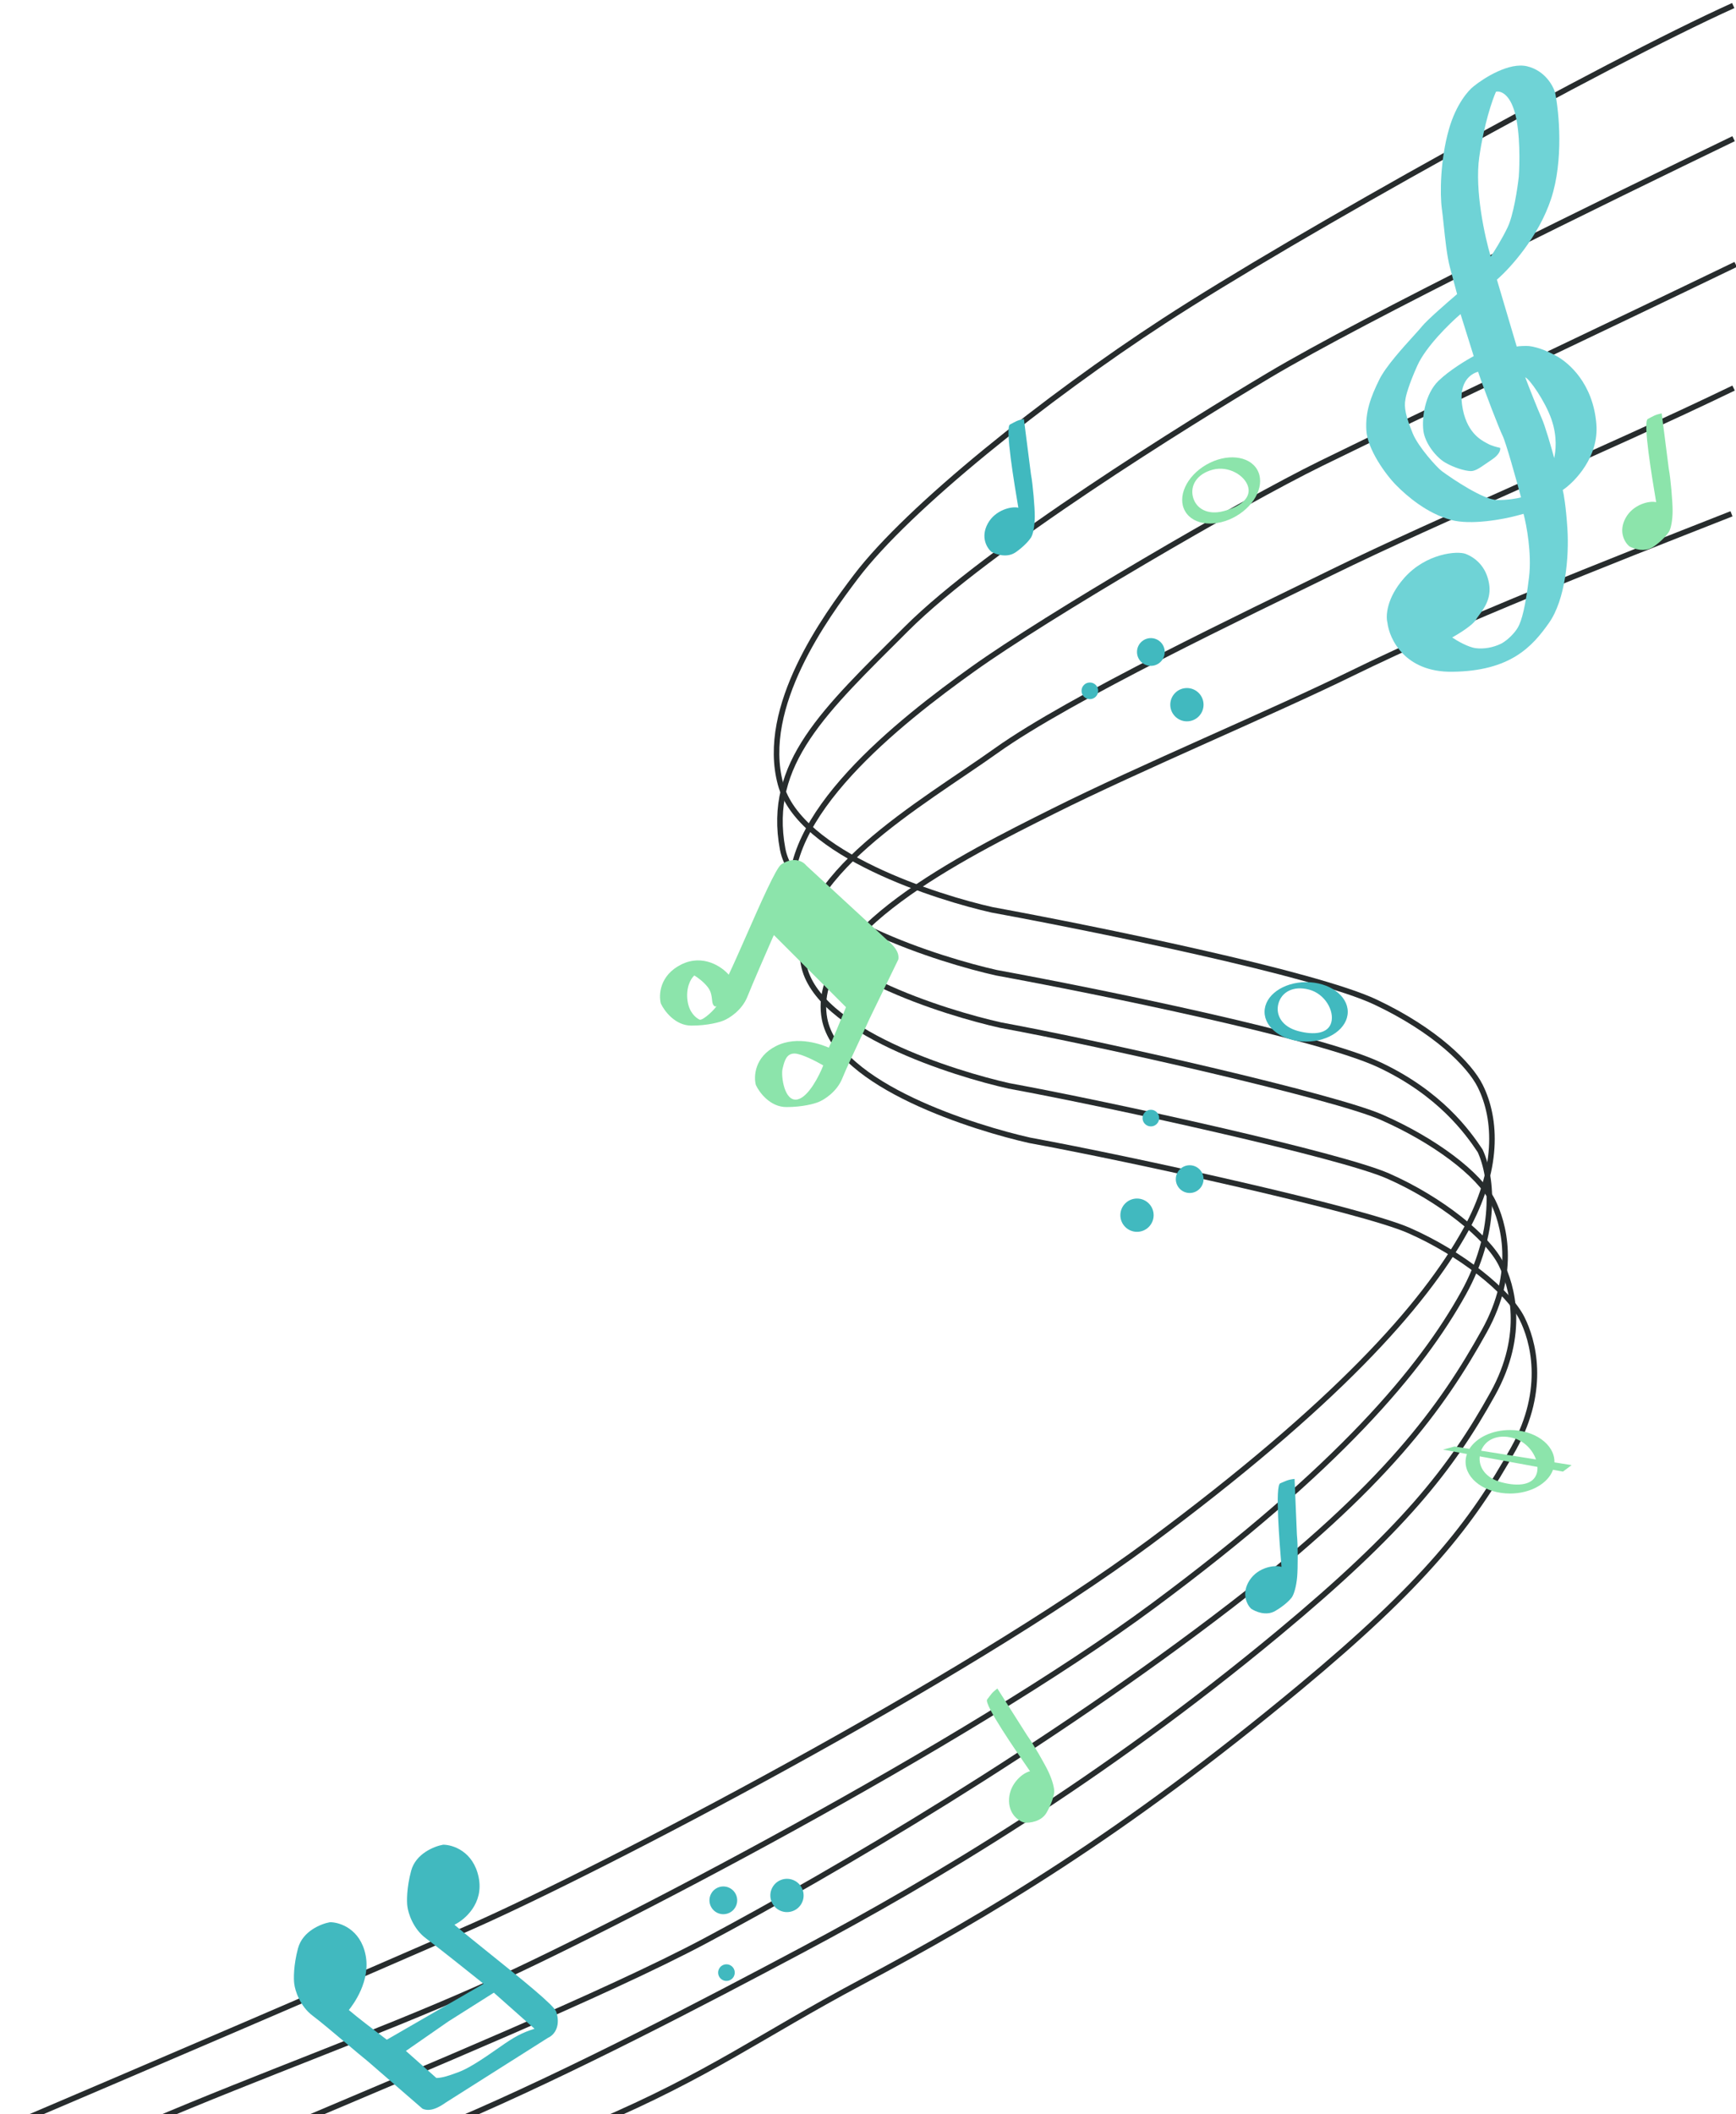 <svg width="313" height="381" viewBox="0 0 313 381" fill="none" xmlns="http://www.w3.org/2000/svg">
<path d="M1 383.39C21.393 374.704 66.788 355.292 85.217 347.135C108.254 336.938 173.589 302.949 207.2 278.024C240.811 253.099 256.673 235.349 264.226 221.753C270.269 210.877 269.891 201.737 266.87 195.695C264.981 191.918 258.863 185.725 247.987 180.589C237.11 175.453 197.381 167.371 178.876 163.972C169.309 161.832 144.174 154.047 140.733 141.312C136.956 127.339 148.94 111.037 154.328 103.925C163.77 91.462 188.672 71.629 209.844 57.851C233.636 42.367 289.085 11.574 312.5 1" stroke="#272C2D"/>
<path d="M26.681 382.635C47.074 373.948 67.543 366.622 85.973 358.465C109.01 348.268 174.344 314.279 207.955 289.354C241.567 264.428 256.295 246.678 263.849 233.083C269.891 222.206 269.136 212.312 266.87 207.402C264.604 204.003 259.619 197.054 248.742 191.918C237.866 186.782 198.136 178.7 179.631 175.302C170.064 173.161 143.376 165.105 141.11 153.02C138.207 137.536 148.663 128.095 163.392 113.366C178.121 98.637 214.651 76.055 228.727 67.67C246.476 57.095 289.907 35.947 312.566 24.994" stroke="#272C2D"/>
<path d="M54.249 382.257C74.642 373.571 109.346 359.248 127.137 349.778C150.551 337.316 188.778 314.888 221.928 289.354C249.875 267.827 260.071 253.476 267.625 239.881C273.667 229.004 271.023 220.243 269.135 216.466C266.68 211.556 258.561 205.514 249.119 201.36C240.536 197.583 198.891 188.142 180.386 184.743C170.819 182.603 145.264 174.924 142.998 162.839C140.095 147.355 162.259 129.983 175.477 120.541C188.694 111.1 223.456 90.743 238.167 83.531C257.428 74.09 290.284 58.606 312.943 47.654" stroke="#272C2D"/>
<path d="M82.196 382.257C102.589 373.571 127.096 360.759 144.887 351.289C168.302 338.826 198.424 320.998 230.615 294.263C252.896 275.758 261.583 264.806 269.136 251.21C275.178 240.334 272.535 231.572 270.646 227.796C268.192 222.886 259.694 216.088 250.253 211.934C241.67 208.158 200.402 199.094 181.897 195.695C172.33 193.555 147.153 185.876 144.887 173.791C141.984 158.307 166.413 144.711 179.631 135.27C192.849 125.829 225.345 110.381 240.056 103.169C259.317 93.728 289.907 80.888 312.566 69.936" stroke="#272C2D"/>
<path d="M107.499 382.635C127.892 373.948 137.293 366.801 155.084 357.332C178.498 344.869 202.201 330.817 234.391 304.082C256.673 285.577 265.359 274.625 272.912 261.029C278.955 250.153 276.311 241.391 274.423 237.615C271.968 232.705 263.471 225.907 254.029 221.753C245.446 217.977 204.179 208.913 185.674 205.514C176.106 203.374 150.929 195.695 148.664 183.61C145.76 168.126 173.966 154.153 189.828 146.222C205.69 138.291 229.122 128.508 243.833 121.297C263.093 111.855 289.151 101.659 312.188 92.595" stroke="#272C2D"/>
<g filter="url(#filter0_d_285_116)">
<path fill-rule="evenodd" clip-rule="evenodd" d="M261.829 110.885C263.021 110.223 265.546 108.656 266.108 107.684C266.252 107.435 266.459 107.154 266.693 106.838C267.601 105.609 268.913 103.833 268.487 101.224C267.95 97.943 265.839 96.454 264.304 95.838C262.769 95.222 257.08 95.719 253.143 100.198C249.994 103.782 249.834 107.021 250.148 108.193C250.493 111.183 253.3 117.143 261.772 117.064C272.362 116.967 276.299 112.487 279.277 108.264C282.255 104.042 282.928 96.327 282.602 91.278C282.342 87.238 281.934 84.95 281.763 84.311C283.984 82.802 288.306 78.311 287.822 72.413C287.216 65.041 282.822 61.424 280.797 60.255C278.771 59.085 276.511 58.321 275.148 58.343C274.057 58.362 273.571 58.423 273.464 58.452L269.891 46.396C272.212 44.404 277.417 38.694 279.676 31.788C281.935 24.881 281.099 16.224 280.399 12.758C280.056 11.48 278.566 8.729 275.343 7.949C272.12 7.168 267.568 10.032 265.695 11.561C264.744 12.273 262.523 14.808 261.25 19.259C259.659 24.823 259.602 31.002 259.968 33.644C260.078 34.444 260.185 35.464 260.302 36.578C260.571 39.144 260.892 42.206 261.429 44.211L262.714 49.004C260.947 50.505 257.209 53.767 256.392 54.807C256.127 55.144 255.588 55.739 254.906 56.489L254.906 56.489L254.906 56.489C252.954 58.638 249.84 62.067 248.69 64.406C247.138 67.561 246.14 70.226 246.357 73.592C246.579 77.039 249.861 81.557 251.738 83.452C253.616 85.346 257.199 88.495 261.633 89.704C265.18 90.672 270.966 89.601 273.416 88.945L274.694 88.602C275.236 90.626 276.194 95.734 275.688 99.98C275.055 105.286 274.376 107.865 273.674 109.081C273.113 110.053 271.898 111.315 270.706 111.977C269.194 112.725 267.529 112.988 266.114 112.819C264.699 112.65 262.668 111.459 261.829 110.885ZM280.222 78.559C279.737 76.749 278.6 72.761 277.933 71.296C277.267 69.831 275.42 65.143 275 64C275.753 64.255 278.556 68.252 279.702 71.507C280.848 74.761 280.469 77.352 280.222 78.559ZM270.927 74.543C271.525 75.753 273.387 82.445 274.243 85.641C273.604 85.812 271.844 86.147 269.918 86.115C267.51 86.075 262.093 82.475 259.96 80.906C259.107 80.278 255.715 76.564 254.71 74.094C253.449 70.993 253.107 69.386 253.403 67.937C253.474 67.347 254.001 65.311 255.548 61.883C257.095 58.455 261.385 54.269 263.336 52.604L265.71 60.187C264.411 60.878 261.324 62.733 259.366 64.627C256.918 66.995 256.348 71.258 256.628 73.58C256.907 75.902 258.956 78.436 260.577 79.371C262.197 80.307 264.052 80.837 265.096 80.9C265.917 80.949 266.777 80.353 267.955 79.535C268.276 79.313 268.62 79.075 268.993 78.828C270.39 77.906 270.567 77.037 270.482 76.717C269.999 76.618 268.87 76.327 268.222 75.953C268.16 75.916 268.083 75.876 267.996 75.829C266.951 75.27 264.286 73.844 263.611 68.969C263.027 64.742 265.222 63.343 266.5 63C267.655 66.458 270.329 73.333 270.927 74.543ZM268.778 42.242C267.73 38.756 265.849 30.287 266.711 24.303C267.574 18.318 269.078 13.965 269.723 12.537C270.469 12.337 272.2 12.832 273.158 16.411C274.117 19.989 274.007 25.544 273.833 27.874C273.601 29.991 272.874 34.775 271.819 36.975C270.765 39.175 269.353 41.403 268.778 42.242Z" fill="#6FD3D6"/>
</g>
<g filter="url(#filter1_d_285_116)">
<path fill-rule="evenodd" clip-rule="evenodd" d="M122.823 169.824C126.737 167.866 130.163 170.231 131.386 171.659C132.287 169.76 133.428 167.17 134.61 164.486C137.174 158.666 139.933 152.402 140.867 151.779C142.658 150.585 144.45 150.848 145.388 151.999L159.993 165.459C161.083 166.358 162.197 167.548 161.97 168.906L156.771 179.611C156.323 180.628 155.609 182.15 154.85 183.767C153.708 186.199 152.465 188.845 151.878 190.315C150.899 192.762 148.615 194.189 147.596 194.597C146.882 194.903 144.721 195.514 141.785 195.514C138.849 195.514 136.891 192.864 136.28 191.538C135.872 190.009 136.035 186.461 139.95 184.504C143.865 182.547 148.361 184.337 149.431 184.81C150.298 182.984 151.391 180.315 152.53 177.511L139.535 164.516L139.338 164.93C138.217 167.479 135.729 173.188 134.75 175.635C133.772 178.081 131.488 179.509 130.469 179.916C129.755 180.222 127.594 180.834 124.658 180.834C121.721 180.834 119.764 178.183 119.152 176.858C118.745 175.329 118.908 171.781 122.823 169.824ZM143.846 194.124C145.803 193.635 147.72 189.842 148.434 188.007C147.21 187.293 144.458 185.866 143.234 185.866C141.774 185.866 141.429 187.26 141.135 188.451L141.093 188.619C140.788 189.842 141.399 194.736 143.846 194.124ZM129.166 177.303C129.064 177.405 128.799 177.486 128.555 176.997C128.446 176.779 128.414 176.483 128.378 176.138C128.311 175.514 128.228 174.726 127.637 173.938C126.903 172.96 125.7 172.103 125.19 171.797C124.477 172.409 123.639 174.087 123.967 176.385C124.273 178.526 125.496 179.443 126.108 179.749C126.719 180.055 129.166 177.608 129.166 177.303Z" fill="#8CE4AB"/>
</g>
<g filter="url(#filter2_d_285_116)">
<path fill-rule="evenodd" clip-rule="evenodd" d="M81.932 342.876C83.79 341.986 87.265 339.031 86.303 334.332C85.342 329.633 81.633 328.455 79.899 328.452C78.323 328.724 74.962 330.044 74.129 333.152C73.296 336.259 73.331 338.721 73.452 339.563C73.595 340.757 74.458 343.579 76.77 345.309C79.082 347.039 84.419 351.291 86.799 353.201L87.182 353.527L69.742 363.596C67.097 361.595 64.582 359.681 62.895 358.245C63.699 357.247 66.869 352.996 65.907 348.297C64.946 343.598 61.237 342.419 59.503 342.417C57.927 342.689 54.566 344.009 53.733 347.116C52.901 350.224 52.935 352.685 53.056 353.527C53.199 354.722 54.062 357.544 56.374 359.274C57.763 360.313 60.212 362.378 62.462 364.276L62.462 364.277L62.462 364.277L62.462 364.277C63.958 365.539 65.366 366.727 66.316 367.489L76.172 376.028C77.545 376.653 79.121 375.812 80.382 374.913L98.771 363.271C100.255 362.605 101.041 360.784 100.285 358.549C99.891 357.383 94.043 352.687 88.61 348.323L88.61 348.323C86.104 346.31 83.686 344.368 81.932 342.876ZM73.182 365.618L78.682 370.495C79.817 370.477 81.121 370.001 82.054 369.66C82.215 369.602 82.364 369.547 82.5 369.5C84.204 368.904 86.503 367.466 90 365C92.798 363.027 94.103 362.338 96.375 361.623L89.041 355.12L80.847 360.298L73.182 365.618Z" fill="#41B9BF"/>
</g>
<g filter="url(#filter3_d_285_116)">
<path d="M293.094 89.357C294.447 86.871 297.428 86.196 298.605 86.501C297.895 82.254 296.156 71.976 297.105 71.501C298.105 71.001 298.316 70.763 299.605 70.501L300.883 80.501C301.23 82.268 301.571 86.501 301.571 88.029C301.571 89.733 301.273 91.291 300.883 91.884C300.617 92.31 299.697 93.434 298.139 94.52C296.581 95.606 294.562 94.923 293.748 94.446C292.966 93.786 291.741 91.843 293.094 89.357Z" fill="#8CE4AB"/>
</g>
<g filter="url(#filter4_d_285_116)">
<path d="M178.094 90.357C179.447 87.871 182.428 87.196 183.605 87.501C182.895 83.254 181.156 72.976 182.105 72.501C183.105 72.001 183.316 71.763 184.605 71.501L185.883 81.501C186.23 83.268 186.571 87.501 186.571 89.029C186.571 90.733 186.273 92.291 185.883 92.884C185.617 93.31 184.697 94.434 183.139 95.52C181.581 96.606 179.562 95.923 178.748 95.446C177.966 94.786 176.741 92.843 178.094 90.357Z" fill="#41B9BF"/>
</g>
<g filter="url(#filter5_d_285_116)">
<path d="M181.937 320.142C182.107 317.316 184.52 315.44 185.715 315.216C183.269 311.672 177.33 303.105 177.988 302.272C178.681 301.395 178.771 301.09 179.827 300.305L185.229 308.817C186.294 310.269 188.4 313.957 189.049 315.34C189.772 316.883 190.164 318.42 190.062 319.123C190.003 319.622 189.647 321.03 188.697 322.674C187.748 324.319 185.63 324.558 184.69 324.472C183.702 324.206 181.768 322.967 181.937 320.142Z" fill="#8CE4AB"/>
</g>
<g filter="url(#filter6_d_285_116)">
<path d="M225.319 280.763C226.879 278.401 229.907 277.982 231.053 278.386C230.707 274.094 229.848 263.705 230.834 263.313C231.873 262.9 232.103 262.68 233.41 262.529L233.833 272.601C234.029 274.391 234.008 278.638 233.879 280.161C233.734 281.859 233.304 283.385 232.865 283.943C232.564 284.345 231.552 285.387 229.907 286.336C228.263 287.286 226.309 286.434 225.538 285.889C224.815 285.165 223.76 283.125 225.319 280.763Z" fill="#41B9BF"/>
</g>
<g filter="url(#filter7_d_285_116)">
<path fill-rule="evenodd" clip-rule="evenodd" d="M235.5 183.714C239.642 183.714 243 181.316 243 178.357C243 175.398 239.642 173 235.5 173C231.358 173 228 175.398 228 178.357C228 181.316 231.358 183.714 235.5 183.714ZM234.037 181.811C236.921 182.584 239.481 182.303 240.033 180.243C240.585 178.183 238.92 175.123 236.036 174.35C233.151 173.577 231.049 174.817 230.497 176.877C229.945 178.938 231.152 181.038 234.037 181.811Z" fill="#41B9BF"/>
</g>
<g filter="url(#filter8_d_285_116)">
<path fill-rule="evenodd" clip-rule="evenodd" d="M222.852 89.029C226.44 86.958 228.148 83.202 226.669 80.639C225.19 78.077 221.082 77.679 217.495 79.75C213.908 81.821 212.199 85.577 213.679 88.139C215.158 90.702 219.265 91.1 222.852 89.029ZM220.633 88.112C223.518 87.339 225.594 85.816 225.042 83.756C224.49 81.696 221.518 79.879 218.634 80.651C215.75 81.424 214.549 83.549 215.101 85.609C215.653 87.669 217.749 88.885 220.633 88.112Z" fill="#8CE4AB"/>
</g>
<g filter="url(#filter9_d_285_116)">
<circle cx="214.5" cy="208.5" r="2.5" fill="#41B9BF"/>
<circle cx="205" cy="215" r="3" fill="#41B9BF"/>
<circle cx="207.5" cy="197.5" r="1.5" fill="#41B9BF"/>
</g>
<g filter="url(#filter10_d_285_116)">
<circle cx="130.415" cy="338.477" r="2.5" transform="rotate(-150 130.415 338.477)" fill="#41B9BF"/>
<circle cx="141.892" cy="337.598" r="3" transform="rotate(-150 141.892 337.598)" fill="#41B9BF"/>
<circle cx="130.977" cy="351.504" r="1.5" transform="rotate(-150 130.977 351.504)" fill="#41B9BF"/>
</g>
<g filter="url(#filter11_d_285_116)">
<circle cx="207.5" cy="113.5" r="2.5" transform="rotate(-90 207.5 113.5)" fill="#41B9BF"/>
<circle cx="214" cy="123" r="3" transform="rotate(-90 214 123)" fill="#41B9BF"/>
<circle cx="196.5" cy="120.5" r="1.5" transform="rotate(-90 196.5 120.5)" fill="#41B9BF"/>
</g>
<g filter="url(#filter12_d_285_116)">
<path fill-rule="evenodd" clip-rule="evenodd" d="M280.01 260.881C279.116 263.344 275.983 265.163 272.255 265.163C267.83 265.163 264.243 262.601 264.243 259.441C264.243 258.957 264.327 258.487 264.486 258.039L260.171 257.249L262.265 256.688L264.934 257.112C266.183 255.112 268.991 253.718 272.255 253.718C276.68 253.718 280.266 256.28 280.266 259.441C280.266 259.477 280.266 259.513 280.265 259.549L283.362 260.042L281.805 261.21L280.01 260.881ZM277.204 260.367C277.223 260.747 277.188 261.114 277.097 261.455C276.507 263.656 273.772 263.955 270.692 263.13C267.891 262.38 266.571 260.458 266.796 258.462L277.204 260.367ZM276.934 259.02L267.044 257.448C267.792 255.498 269.944 254.388 272.827 255.16C274.877 255.71 276.351 257.341 276.934 259.02Z" fill="#8CE4AB"/>
</g>
<defs>
<filter id="filter0_d_285_116" x="242.327" y="7.816" width="49.532" height="117.249" filterUnits="userSpaceOnUse" color-interpolation-filters="sRGB">
<feFlood flood-opacity="0" result="BackgroundImageFix"/>
<feColorMatrix in="SourceAlpha" type="matrix" values="0 0 0 0 0 0 0 0 0 0 0 0 0 0 0 0 0 0 127 0" result="hardAlpha"/>
<feOffset dy="4"/>
<feGaussianBlur stdDeviation="2"/>
<feComposite in2="hardAlpha" operator="out"/>
<feColorMatrix type="matrix" values="0 0 0 0 0 0 0 0 0 0 0 0 0 0 0 0 0 0 0.25 0"/>
<feBlend mode="normal" in2="BackgroundImageFix" result="effect1_dropShadow_285_116"/>
<feBlend mode="normal" in="SourceGraphic" in2="effect1_dropShadow_285_116" result="shape"/>
</filter>
<filter id="filter1_d_285_116" x="115" y="151" width="51" height="52.514" filterUnits="userSpaceOnUse" color-interpolation-filters="sRGB">
<feFlood flood-opacity="0" result="BackgroundImageFix"/>
<feColorMatrix in="SourceAlpha" type="matrix" values="0 0 0 0 0 0 0 0 0 0 0 0 0 0 0 0 0 0 127 0" result="hardAlpha"/>
<feOffset dy="4"/>
<feGaussianBlur stdDeviation="2"/>
<feComposite in2="hardAlpha" operator="out"/>
<feColorMatrix type="matrix" values="0 0 0 0 0 0 0 0 0 0 0 0 0 0 0 0 0 0 0.25 0"/>
<feBlend mode="normal" in2="BackgroundImageFix" result="effect1_dropShadow_285_116"/>
<feBlend mode="normal" in="SourceGraphic" in2="effect1_dropShadow_285_116" result="shape"/>
</filter>
<filter id="filter2_d_285_116" x="48.992" y="328.452" width="55.585" height="55.792" filterUnits="userSpaceOnUse" color-interpolation-filters="sRGB">
<feFlood flood-opacity="0" result="BackgroundImageFix"/>
<feColorMatrix in="SourceAlpha" type="matrix" values="0 0 0 0 0 0 0 0 0 0 0 0 0 0 0 0 0 0 127 0" result="hardAlpha"/>
<feOffset dy="4"/>
<feGaussianBlur stdDeviation="2"/>
<feComposite in2="hardAlpha" operator="out"/>
<feColorMatrix type="matrix" values="0 0 0 0 0 0 0 0 0 0 0 0 0 0 0 0 0 0 0.25 0"/>
<feBlend mode="normal" in2="BackgroundImageFix" result="effect1_dropShadow_285_116"/>
<feBlend mode="normal" in="SourceGraphic" in2="effect1_dropShadow_285_116" result="shape"/>
</filter>
<filter id="filter3_d_285_116" x="288.488" y="70.501" width="17.083" height="32.599" filterUnits="userSpaceOnUse" color-interpolation-filters="sRGB">
<feFlood flood-opacity="0" result="BackgroundImageFix"/>
<feColorMatrix in="SourceAlpha" type="matrix" values="0 0 0 0 0 0 0 0 0 0 0 0 0 0 0 0 0 0 127 0" result="hardAlpha"/>
<feOffset dy="4"/>
<feGaussianBlur stdDeviation="2"/>
<feComposite in2="hardAlpha" operator="out"/>
<feColorMatrix type="matrix" values="0 0 0 0 0 0 0 0 0 0 0 0 0 0 0 0 0 0 0.25 0"/>
<feBlend mode="normal" in2="BackgroundImageFix" result="effect1_dropShadow_285_116"/>
<feBlend mode="normal" in="SourceGraphic" in2="effect1_dropShadow_285_116" result="shape"/>
</filter>
<filter id="filter4_d_285_116" x="173.488" y="71.501" width="17.083" height="32.599" filterUnits="userSpaceOnUse" color-interpolation-filters="sRGB">
<feFlood flood-opacity="0" result="BackgroundImageFix"/>
<feColorMatrix in="SourceAlpha" type="matrix" values="0 0 0 0 0 0 0 0 0 0 0 0 0 0 0 0 0 0 127 0" result="hardAlpha"/>
<feOffset dy="4"/>
<feGaussianBlur stdDeviation="2"/>
<feComposite in2="hardAlpha" operator="out"/>
<feColorMatrix type="matrix" values="0 0 0 0 0 0 0 0 0 0 0 0 0 0 0 0 0 0 0.25 0"/>
<feBlend mode="normal" in2="BackgroundImageFix" result="effect1_dropShadow_285_116"/>
<feBlend mode="normal" in="SourceGraphic" in2="effect1_dropShadow_285_116" result="shape"/>
</filter>
<filter id="filter5_d_285_116" x="173.938" y="300.305" width="20.141" height="32.182" filterUnits="userSpaceOnUse" color-interpolation-filters="sRGB">
<feFlood flood-opacity="0" result="BackgroundImageFix"/>
<feColorMatrix in="SourceAlpha" type="matrix" values="0 0 0 0 0 0 0 0 0 0 0 0 0 0 0 0 0 0 127 0" result="hardAlpha"/>
<feOffset dy="4"/>
<feGaussianBlur stdDeviation="2"/>
<feComposite in2="hardAlpha" operator="out"/>
<feColorMatrix type="matrix" values="0 0 0 0 0 0 0 0 0 0 0 0 0 0 0 0 0 0 0.25 0"/>
<feBlend mode="normal" in2="BackgroundImageFix" result="effect1_dropShadow_285_116"/>
<feBlend mode="normal" in="SourceGraphic" in2="effect1_dropShadow_285_116" result="shape"/>
</filter>
<filter id="filter6_d_285_116" x="220.512" y="262.529" width="17.466" height="32.235" filterUnits="userSpaceOnUse" color-interpolation-filters="sRGB">
<feFlood flood-opacity="0" result="BackgroundImageFix"/>
<feColorMatrix in="SourceAlpha" type="matrix" values="0 0 0 0 0 0 0 0 0 0 0 0 0 0 0 0 0 0 127 0" result="hardAlpha"/>
<feOffset dy="4"/>
<feGaussianBlur stdDeviation="2"/>
<feComposite in2="hardAlpha" operator="out"/>
<feColorMatrix type="matrix" values="0 0 0 0 0 0 0 0 0 0 0 0 0 0 0 0 0 0 0.25 0"/>
<feBlend mode="normal" in2="BackgroundImageFix" result="effect1_dropShadow_285_116"/>
<feBlend mode="normal" in="SourceGraphic" in2="effect1_dropShadow_285_116" result="shape"/>
</filter>
<filter id="filter7_d_285_116" x="224" y="173" width="23" height="18.714" filterUnits="userSpaceOnUse" color-interpolation-filters="sRGB">
<feFlood flood-opacity="0" result="BackgroundImageFix"/>
<feColorMatrix in="SourceAlpha" type="matrix" values="0 0 0 0 0 0 0 0 0 0 0 0 0 0 0 0 0 0 127 0" result="hardAlpha"/>
<feOffset dy="4"/>
<feGaussianBlur stdDeviation="2"/>
<feComposite in2="hardAlpha" operator="out"/>
<feColorMatrix type="matrix" values="0 0 0 0 0 0 0 0 0 0 0 0 0 0 0 0 0 0 0.25 0"/>
<feBlend mode="normal" in2="BackgroundImageFix" result="effect1_dropShadow_285_116"/>
<feBlend mode="normal" in="SourceGraphic" in2="effect1_dropShadow_285_116" result="shape"/>
</filter>
<filter id="filter8_d_285_116" x="209.146" y="78.424" width="22.055" height="19.931" filterUnits="userSpaceOnUse" color-interpolation-filters="sRGB">
<feFlood flood-opacity="0" result="BackgroundImageFix"/>
<feColorMatrix in="SourceAlpha" type="matrix" values="0 0 0 0 0 0 0 0 0 0 0 0 0 0 0 0 0 0 127 0" result="hardAlpha"/>
<feOffset dy="4"/>
<feGaussianBlur stdDeviation="2"/>
<feComposite in2="hardAlpha" operator="out"/>
<feColorMatrix type="matrix" values="0 0 0 0 0 0 0 0 0 0 0 0 0 0 0 0 0 0 0.25 0"/>
<feBlend mode="normal" in2="BackgroundImageFix" result="effect1_dropShadow_285_116"/>
<feBlend mode="normal" in="SourceGraphic" in2="effect1_dropShadow_285_116" result="shape"/>
</filter>
<filter id="filter9_d_285_116" x="198" y="196" width="23" height="30" filterUnits="userSpaceOnUse" color-interpolation-filters="sRGB">
<feFlood flood-opacity="0" result="BackgroundImageFix"/>
<feColorMatrix in="SourceAlpha" type="matrix" values="0 0 0 0 0 0 0 0 0 0 0 0 0 0 0 0 0 0 127 0" result="hardAlpha"/>
<feOffset dy="4"/>
<feGaussianBlur stdDeviation="2"/>
<feComposite in2="hardAlpha" operator="out"/>
<feColorMatrix type="matrix" values="0 0 0 0 0 0 0 0 0 0 0 0 0 0 0 0 0 0 0.25 0"/>
<feBlend mode="normal" in2="BackgroundImageFix" result="effect1_dropShadow_285_116"/>
<feBlend mode="normal" in="SourceGraphic" in2="effect1_dropShadow_285_116" result="shape"/>
</filter>
<filter id="filter10_d_285_116" x="123.915" y="334.598" width="24.978" height="26.406" filterUnits="userSpaceOnUse" color-interpolation-filters="sRGB">
<feFlood flood-opacity="0" result="BackgroundImageFix"/>
<feColorMatrix in="SourceAlpha" type="matrix" values="0 0 0 0 0 0 0 0 0 0 0 0 0 0 0 0 0 0 127 0" result="hardAlpha"/>
<feOffset dy="4"/>
<feGaussianBlur stdDeviation="2"/>
<feComposite in2="hardAlpha" operator="out"/>
<feColorMatrix type="matrix" values="0 0 0 0 0 0 0 0 0 0 0 0 0 0 0 0 0 0 0.25 0"/>
<feBlend mode="normal" in2="BackgroundImageFix" result="effect1_dropShadow_285_116"/>
<feBlend mode="normal" in="SourceGraphic" in2="effect1_dropShadow_285_116" result="shape"/>
</filter>
<filter id="filter11_d_285_116" x="191" y="111" width="30" height="23" filterUnits="userSpaceOnUse" color-interpolation-filters="sRGB">
<feFlood flood-opacity="0" result="BackgroundImageFix"/>
<feColorMatrix in="SourceAlpha" type="matrix" values="0 0 0 0 0 0 0 0 0 0 0 0 0 0 0 0 0 0 127 0" result="hardAlpha"/>
<feOffset dy="4"/>
<feGaussianBlur stdDeviation="2"/>
<feComposite in2="hardAlpha" operator="out"/>
<feColorMatrix type="matrix" values="0 0 0 0 0 0 0 0 0 0 0 0 0 0 0 0 0 0 0.25 0"/>
<feBlend mode="normal" in2="BackgroundImageFix" result="effect1_dropShadow_285_116"/>
<feBlend mode="normal" in="SourceGraphic" in2="effect1_dropShadow_285_116" result="shape"/>
</filter>
<filter id="filter12_d_285_116" x="256.171" y="253.718" width="31.191" height="19.445" filterUnits="userSpaceOnUse" color-interpolation-filters="sRGB">
<feFlood flood-opacity="0" result="BackgroundImageFix"/>
<feColorMatrix in="SourceAlpha" type="matrix" values="0 0 0 0 0 0 0 0 0 0 0 0 0 0 0 0 0 0 127 0" result="hardAlpha"/>
<feOffset dy="4"/>
<feGaussianBlur stdDeviation="2"/>
<feComposite in2="hardAlpha" operator="out"/>
<feColorMatrix type="matrix" values="0 0 0 0 0 0 0 0 0 0 0 0 0 0 0 0 0 0 0.25 0"/>
<feBlend mode="normal" in2="BackgroundImageFix" result="effect1_dropShadow_285_116"/>
<feBlend mode="normal" in="SourceGraphic" in2="effect1_dropShadow_285_116" result="shape"/>
</filter>
</defs>
</svg>
